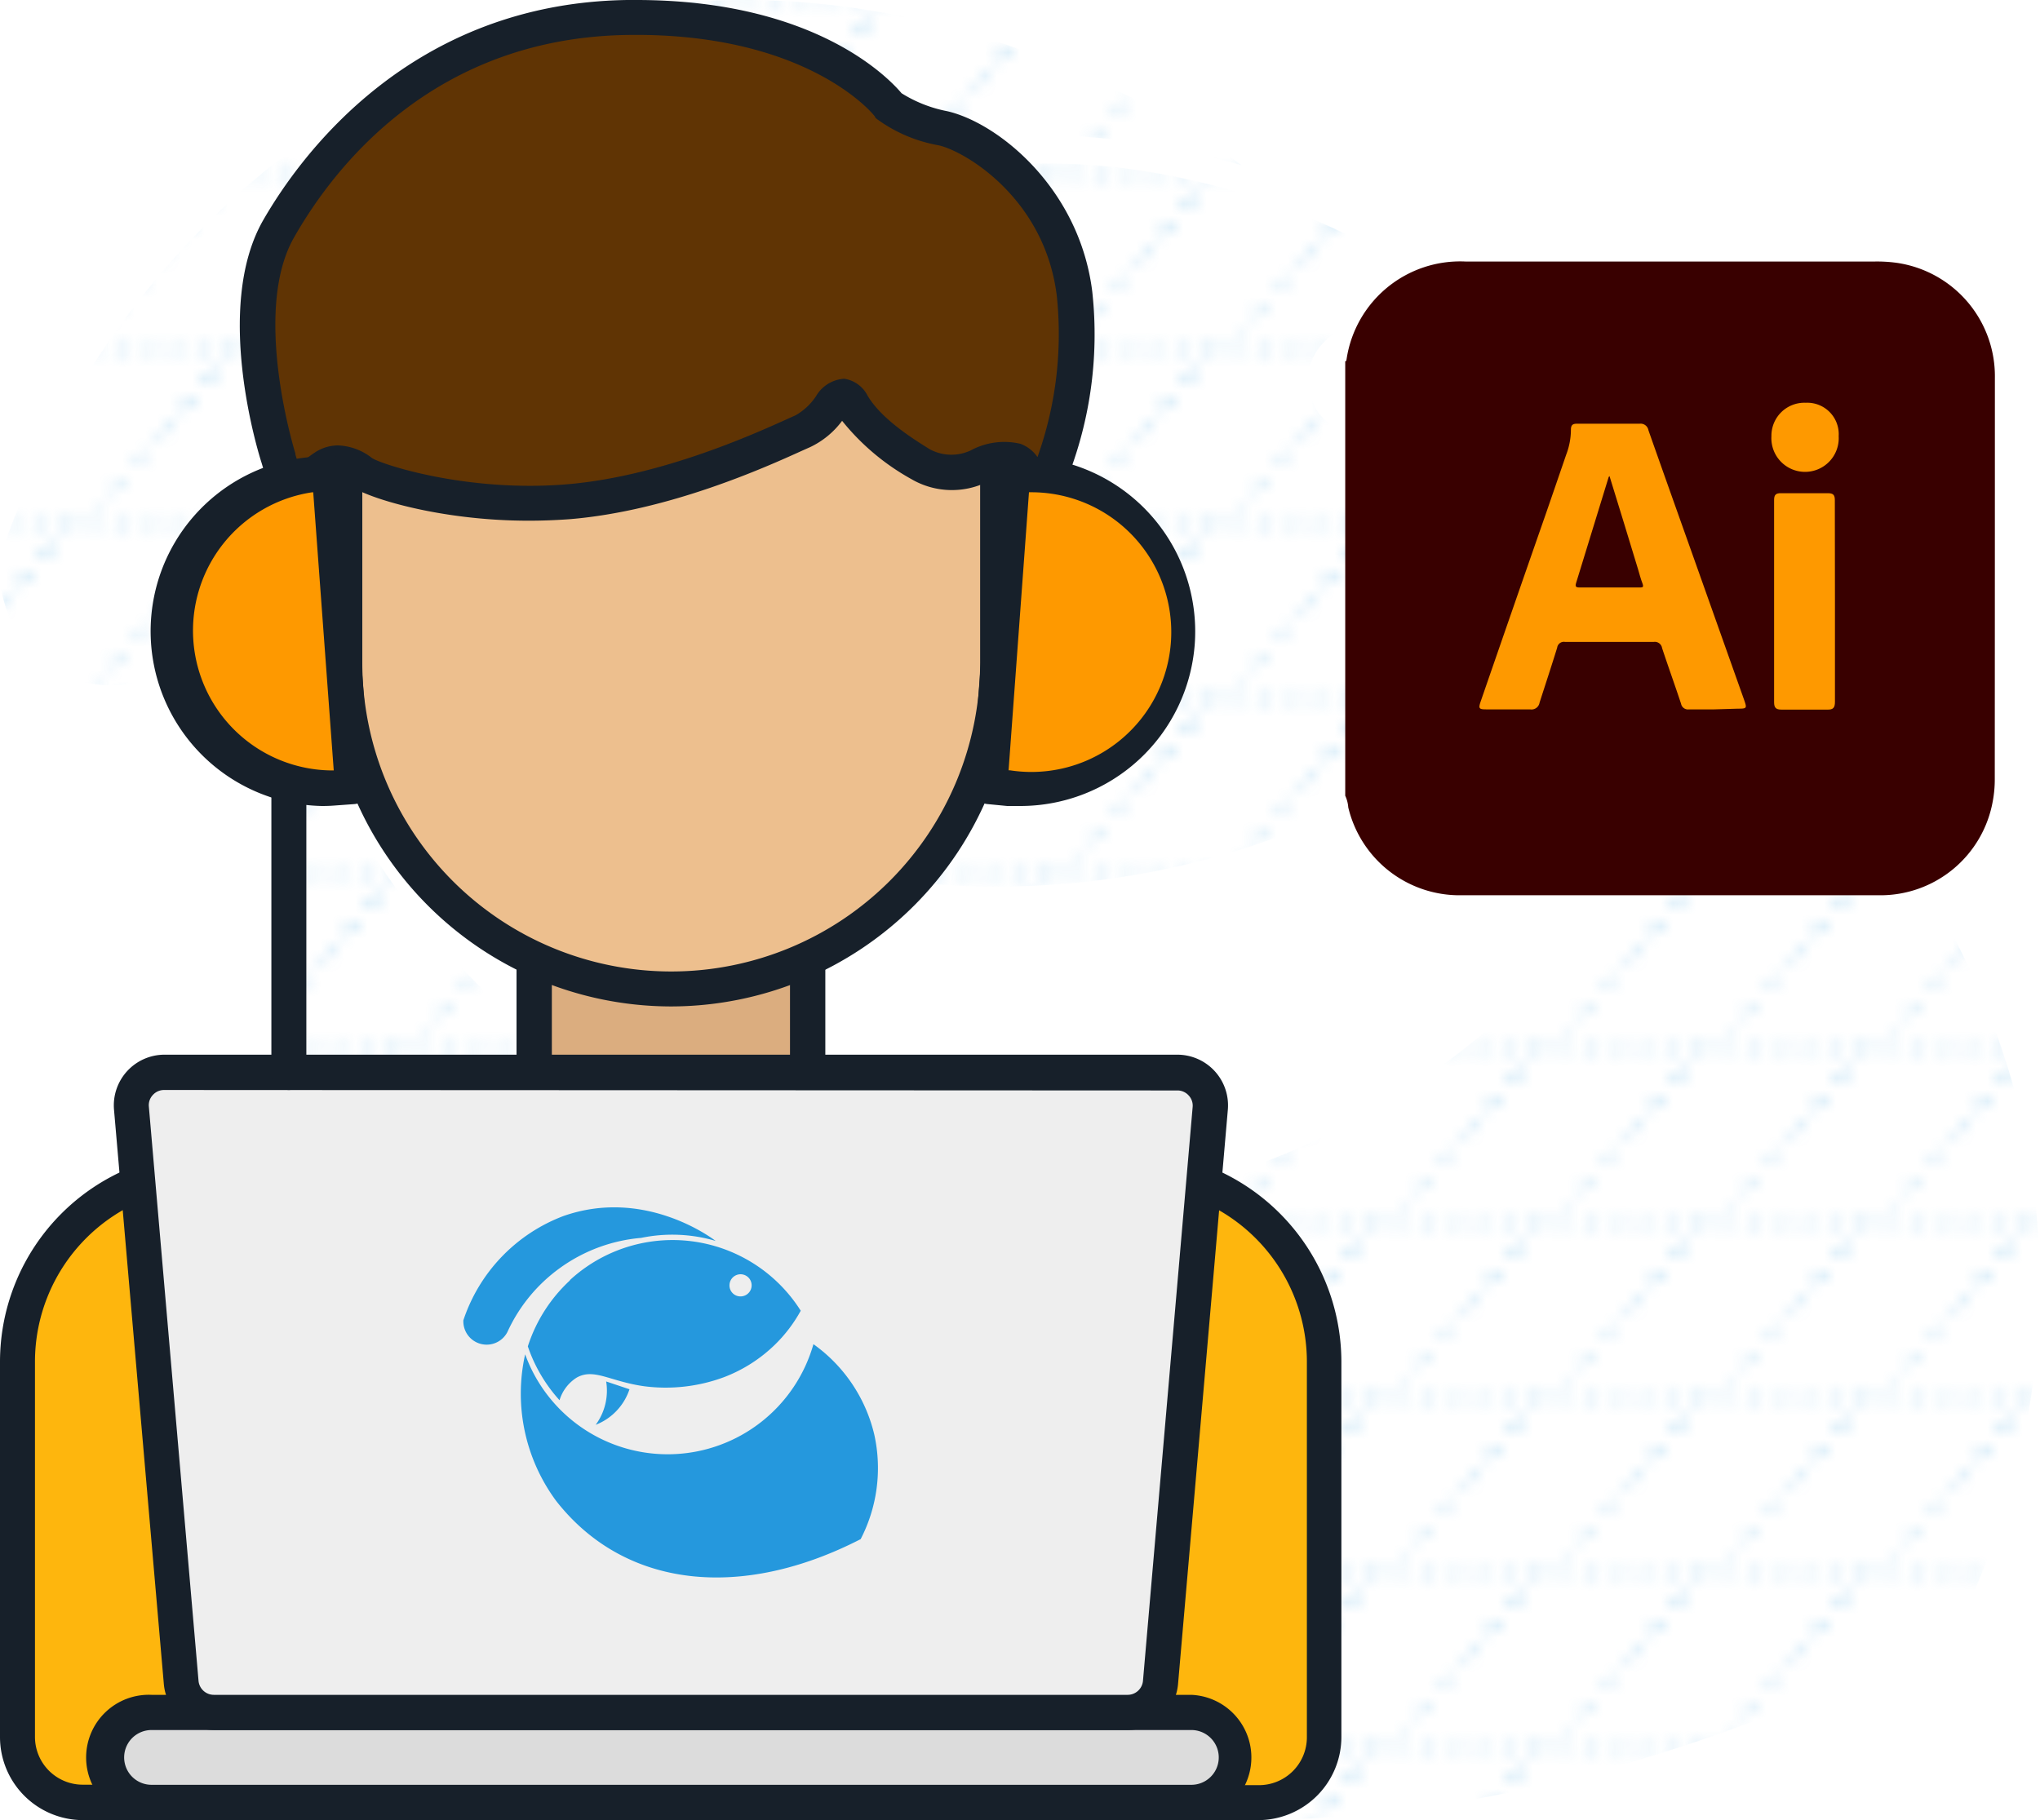 <svg id="Capa_1" data-name="Capa 1" xmlns="http://www.w3.org/2000/svg" xmlns:xlink="http://www.w3.org/1999/xlink" viewBox="0 0 175 156.18"><defs><pattern id="Motivo_nuevo_2" data-name="Motivo nuevo 2" width="14" height="14.05" patternUnits="userSpaceOnUse" viewBox="0 0 14 14.05"><rect width="14" height="14.05" style="fill:none"/><polygon points="5.42 14.68 5.26 14.68 5.86 13.97 6.57 13.97 6.44 14.13 5.88 14.13 5.42 14.68" style="fill:#2598dd"/><path d="M18.19,14H17l-.13.16h1.16Zm-2.33,0H14.7l-.13.16h1.17Zm-2.32,0H12.38l-.13.16h1.16Zm-2.33,0H10.05l-.13.16h1.17ZM8.89,14H7.73l-.13.16H8.76Z" style="fill:#2598dd"/><path d="M4.19,14H3l-.13.16H4.06ZM1.86,14H.7l-.13.16H1.74ZM-.46,14H-1.62l-.13.16H-.59Zm-2.33,0H-3.95l-.13.16h1.17Zm-2.32,0H-6.27l-.13.16h1.16Z" style="fill:#2598dd"/><path d="M20.4,14H19.24l-.13.16h1.16Zm-2.33,0H16.91l-.13.16H18Zm-2.32,0H14.59l-.13.16h1.16Zm-2.33,0H12.26l-.12.16H13.3ZM11.1,14H9.94l-.13.16H11Z" style="fill:#2598dd"/><path d="M10.64,11.09h-.16l-1,1.17h.15Zm1.95-2.32h-.15l-1,1.16h.15Zm1.95-2.33h-.15l-1,1.17h.15Zm1.95-2.32h-.15l-1,1.16h.15Zm2-2.33h-.15L17.31,3h.15Z" style="fill:#2598dd"/><polygon points="8.14 14.13 7.43 14.13 7.56 13.97 8.12 13.97 8.58 13.42 8.74 13.42 8.14 14.13" style="fill:#2598dd"/><path d="M6.4,14H5.24l-.13.16H6.27ZM4.07,14H2.91l-.13.16H4ZM1.75,14H.59l-.13.16H1.62ZM-.58,14H-1.74l-.12.16H-.7ZM-2.9,14H-4.06l-.13.16H-3Z" style="fill:#2598dd"/><path d="M-3.36,11.09h-.16l-1,1.17h.15Zm2-2.32h-.15l-1,1.16h.15Zm2-2.33H.39l-1,1.17h.15Zm2-2.32H2.34l-1,1.16h.15Zm2-2.33H4.29L3.31,3h.15Z" style="fill:#2598dd"/><polygon points="5.42 0.63 5.26 0.63 5.86 -0.08 6.57 -0.08 6.44 0.08 5.88 0.08 5.42 0.63" style="fill:#2598dd"/><path d="M18.19-.08H17L16.9.08h1.16Zm-2.33,0H14.7l-.13.16h1.17Zm-2.32,0H12.38l-.13.16h1.16Zm-2.33,0H10.05L9.92.08h1.17Zm-2.32,0H7.73L7.6.08H8.76Z" style="fill:#2598dd"/><path d="M10.69,11.09h-.15l-1,1.17h.15Zm2-2.32h-.15l-1,1.16h.15Zm1.95-2.33h-.15l-1,1.17h.15Zm1.95-2.32h-.15l-1,1.16h.15Zm1.95-2.33h-.15L17.36,3h.15Z" style="fill:#2598dd"/><path d="M4.19-.08H3L2.9.08H4.06Zm-2.33,0H.7L.57.08H1.74Zm-2.32,0H-1.62l-.13.16H-.59Zm-2.33,0H-3.95l-.13.16h1.17Zm-2.32,0H-6.27L-6.4.08h1.16Z" style="fill:#2598dd"/><path d="M-3.31,11.09h-.15l-1,1.17h.15Zm2-2.32h-.15l-1,1.16h.15Zm2-2.33H.44l-1,1.17h.15Zm2-2.32H2.39l-1,1.16h.15Zm2-2.33H4.34L3.36,3h.15Z" style="fill:#2598dd"/><path d="M20.4-.08H19.24l-.13.16h1.16Zm-2.33,0H16.91l-.13.16H18Zm-2.32,0H14.59l-.13.16h1.16Zm-2.33,0H12.26l-.12.16H13.3Zm-2.32,0H9.94L9.81.08H11Z" style="fill:#2598dd"/><polygon points="8.14 0.08 7.43 0.08 7.56 -0.08 8.12 -0.08 8.58 -0.63 8.74 -0.63 8.14 0.08" style="fill:#2598dd"/><path d="M6.4-.08H5.24L5.11.08H6.27Zm-2.33,0H2.91L2.78.08H4Zm-2.32,0H.59L.46.08H1.62Zm-2.33,0H-1.74l-.12.16H-.7Zm-2.32,0H-4.06l-.13.16H-3Z" style="fill:#2598dd"/></pattern></defs><g id="Capa_2" data-name="Capa 2" style="opacity:0.5"><g id="Capa_1-2" data-name="Capa 1-2"><path d="M44.94,30.78A65.12,65.12,0,0,0,27.12,58.66,64.57,64.57,0,0,0,40.67,81.38c1.14-3.2,3.21-7.27,7.22-9.54,7.32-4.14,14,1.64,28.46,3.63a70.17,70.17,0,0,0,33.83-3.86A63.63,63.63,0,0,0,131.49,58a61.7,61.7,0,0,0,10.9-14.39c-2-3-17.17-25.88-46.85-29.28C92.52,14,66.13,11.41,44.94,30.78ZM116.86,28a4.66,4.66,0,1,1-4.65,4.66h0A4.65,4.65,0,0,1,116.86,28Z" style="fill:url(#Motivo_nuevo_2)"/><path d="M40.59,25.72A68.4,68.4,0,0,1,75.08,12.91a64.68,64.68,0,0,1,31.42,1.27c-2-1.55-30.24-22.5-64.26-10.48C11,14.75,1.12,44.35.08,47.65a10,10,0,0,0,6.1,10.58,10,10,0,0,0,12.48-5.39A68.31,68.31,0,0,1,40.59,25.72Z" style="fill:url(#Motivo_nuevo_2)"/><path d="M56.08,91.78a24.48,24.48,0,0,0,14.13-15l-9.72-3.29A24.43,24.43,0,0,1,56.08,91.78Z" style="fill:url(#Motivo_nuevo_2)"/><path d="M173.41,95.91a65.32,65.32,0,0,0-25.62-38.16C139.9,82.67,118.4,100.6,93.3,103.33,65,106.41,37.26,89.59,26.16,62c-2.93,9.74-4.72,39.15,13.07,61.86C68.3,161,117.56,165.79,167.69,140A65.2,65.2,0,0,0,173.41,95.91Z" style="fill:url(#Motivo_nuevo_2)"/></g></g><path d="M21.54,41.47H34a0,0,0,0,1,0,0v6.67a6.22,6.22,0,0,1-6.22,6.22h0a6.22,6.22,0,0,1-6.22-6.22V41.47A0,0,0,0,1,21.54,41.47Z" transform="translate(75.67 20.16) rotate(90)" style="fill:#e8bb89"/><path d="M35.71,55.65H27.53a7.74,7.74,0,0,1,0-15.47h8.18ZM27.53,43.21a4.71,4.71,0,1,0,0,9.41h5.16V43.21Z" style="fill:#17202a"/><path d="M81.14,41.47H93.58a0,0,0,0,1,0,0v6.67a6.22,6.22,0,0,1-6.22,6.22h0a6.22,6.22,0,0,1-6.22-6.22V41.47A0,0,0,0,1,81.14,41.47Z" transform="translate(39.44 135.27) rotate(-90)" style="fill:#e8bb89"/><path d="M87.58,55.65H79.4V40.18h8.18a7.74,7.74,0,0,1,0,15.47Zm-5.16-3h5.16a4.71,4.71,0,1,0,0-9.41H82.42Z" style="fill:#17202a"/><rect x="45.83" y="79.09" width="23.46" height="17.43" style="fill:#dbad7f"/><path d="M70.8,98H44.31V77.58H70.8ZM47.34,95H67.77V80.6H47.34Z" style="fill:#17202a"/><path d="M29.57,25.3h56a0,0,0,0,1,0,0V56.86a28,28,0,0,1-28,28h0a28,28,0,0,1-28-28V25.3A0,0,0,0,1,29.57,25.3Z" style="fill:#edbf8e"/><path d="M57.56,86.36a29.54,29.54,0,0,1-29.5-29.5V23.78h59V56.86A29.53,29.53,0,0,1,57.56,86.36ZM31.08,26.81V56.86a26.48,26.48,0,0,0,53,0v-30Z" style="fill:#17202a"/><path d="M23.89,39.36s-4.07-12.59,0-19.7S37.22,1.75,53.82,1.5,76.26,9.09,76.26,9.09A11.37,11.37,0,0,0,80.91,11c3.32.77,10.22,5.58,11.29,14.23a32.62,32.62,0,0,1-2.33,16s-1.1.89-1.9-.84-3.32-.73-4-.36a5.42,5.42,0,0,1-5-.18c-2-1.26-4.53-2.92-5.83-5.1S71.44,35.84,68.85,37s-11.24,5.33-20.18,6.06S32.05,41.28,31,40.51s-2.14-1.07-3.11-.48-2.62,2.57-3.14,1.51A15,15,0,0,1,23.89,39.36Z" style="fill:#603404"/><path d="M45.34,44.68c-7.68,0-14-2-15.25-3-1-.69-1.32-.49-1.43-.42a8,8,0,0,0-.76.6c-1,.81-1.95,1.65-3.14,1.4a2,2,0,0,1-1.39-1.11,15.17,15.17,0,0,1-.92-2.4c-.27-.82-4.17-13.36.13-20.86C25.78,13.33,35.24.28,53.79,0h.8C70,0,76.32,6.79,77.34,8a11.43,11.43,0,0,0,3.91,1.54c4.38,1,11.36,6.63,12.45,15.49a33.76,33.76,0,0,1-2.46,16.8l-.14.32-.28.22a2.58,2.58,0,0,1-2.17.5A3,3,0,0,1,86.6,41l0-.06a3,3,0,0,0-1.93.42,6.89,6.89,0,0,1-6.49-.25,20.09,20.09,0,0,1-5.94-5,7.31,7.31,0,0,1-2.73,2.25l-.65.29c-3.13,1.42-11.47,5.2-20,5.9C47.62,44.64,46.46,44.68,45.34,44.68ZM29,38.22a5,5,0,0,1,2.92,1.09c.83.54,8.11,2.95,16.67,2.25,8-.66,16-4.27,19-5.63l.67-.3A5.19,5.19,0,0,0,70,34a3,3,0,0,1,2.43-1.5,2.7,2.7,0,0,1,2,1.46c1.19,2,3.88,3.69,5.33,4.59a3.91,3.91,0,0,0,3.49.11,6.06,6.06,0,0,1,4.28-.58A3.06,3.06,0,0,1,89,39.22a31.41,31.41,0,0,0,1.66-13.8c-1-8.33-7.79-12.41-10.13-12.95a12.69,12.69,0,0,1-5.31-2.26l-.12-.1L75.05,10c0-.06-5.7-7.23-21.21-7-16.38.24-25,11-28.63,17.4s.09,18.39.13,18.51V39s.11.39.3.9c.11-.08.2-.17.29-.24a9.34,9.34,0,0,1,1.14-.87A3.59,3.59,0,0,1,29,38.22Z" style="fill:#17202a"/><path d="M18.48,100.33h2.8a0,0,0,0,1,0,0v54.33a0,0,0,0,1,0,0H8.15A6.64,6.64,0,0,1,1.51,148V117.3a17,17,0,0,1,17-17Z" style="fill:#feb60d"/><path d="M22.79,156.18H7.13A7.13,7.13,0,0,1,0,149.05V116.86a18,18,0,0,1,18-18h4.75ZM18,101.85a15,15,0,0,0-15,15v32.19a4.1,4.1,0,0,0,4.11,4.1H19.76v-51.3Z" style="fill:#17202a"/><path d="M96.21,100.33H113.6a0,0,0,0,1,0,0v54.33a0,0,0,0,1,0,0h-6.35A17.23,17.23,0,0,1,90,137.44V106.52a6.19,6.19,0,0,1,6.19-6.19Z" transform="translate(203.62 255) rotate(180)" style="fill:#feb60d"/><path d="M108,156.18H88.51V98.82h8.56a18.06,18.06,0,0,1,18,18v32.19A7.14,7.14,0,0,1,108,156.18Zm-16.45-3H108a4.11,4.11,0,0,0,4.11-4.1V116.86a15,15,0,0,0-15-15H91.53Z" style="fill:#17202a"/><rect x="9.09" y="146.94" width="96.93" height="7.73" rx="3.86" style="fill:#dcdcdc"/><path d="M102.16,156.18H13a5.38,5.38,0,1,1,0-10.75h89.2a5.38,5.38,0,0,1,0,10.75ZM13,148.45a2.35,2.35,0,1,0,0,4.7h89.2a2.35,2.35,0,0,0,0-4.7Z" style="fill:#17202a"/><path d="M96.73,146.94H18.38a2.83,2.83,0,0,1-2.82-2.59L11.29,95.09A2.83,2.83,0,0,1,14.11,92H101a2.83,2.83,0,0,1,2.82,3.07l-4.27,49.26A2.83,2.83,0,0,1,96.73,146.94Z" style="fill:#eee"/><path d="M96.73,148.45H18.38a4.33,4.33,0,0,1-4.33-4L9.78,95.22a4.35,4.35,0,0,1,4.33-4.72H101a4.35,4.35,0,0,1,4.33,4.72l-4.27,49.26A4.32,4.32,0,0,1,96.73,148.45ZM14.11,93.53a1.29,1.29,0,0,0-1,.43,1.27,1.27,0,0,0-.34,1l4.26,49.26a1.32,1.32,0,0,0,1.32,1.21H96.73a1.32,1.32,0,0,0,1.32-1.21L102.31,95a1.27,1.27,0,0,0-.34-1,1.29,1.29,0,0,0-1-.43Z" style="fill:#17202a"/><path d="M48.9,109.86a13.2,13.2,0,0,0-3.62,5.67A13.17,13.17,0,0,0,48,120.15a3.47,3.47,0,0,1,1.47-1.94c1.49-.84,2.85.33,5.79.74a14.36,14.36,0,0,0,6.88-.79,12.78,12.78,0,0,0,4.33-2.77,12.39,12.39,0,0,0,2.22-2.92,13,13,0,0,0-19.82-2.61Zm13.68.38a.95.95,0,1,1,1,1,.94.94,0,0,1-1-1Z" style="fill:#2598dd"/><path d="M48,108.83a13.9,13.9,0,0,1,7-2.61,13.17,13.17,0,0,1,6.39.26c-.41-.31-6.15-4.57-13.07-2.13a14.42,14.42,0,0,0-8.57,8.94,2,2,0,0,0,3.78,1A13.84,13.84,0,0,1,48,108.83Z" style="fill:#2598dd"/><path d="M54,119.21l-2-.67a4.94,4.94,0,0,1-.9,3.72A4.94,4.94,0,0,0,54,119.21Z" style="fill:#2598dd"/><path d="M75,123.1a13.27,13.27,0,0,0-5.22-7.76,13,13,0,0,1-24.73.87,15.48,15.48,0,0,0,2.66,12.58c5.91,7.55,15.93,8.52,26.12,3.28A13.27,13.27,0,0,0,75,123.1Z" style="fill:#2598dd"/><path d="M27.63,41.14h1.65a0,0,0,0,1,0,0V68.08a0,0,0,0,1,0,0H27.63A13.47,13.47,0,0,1,14.15,54.61v0A13.47,13.47,0,0,1,27.63,41.14Z" transform="translate(-3.95 1.74) rotate(-4.21)" style="fill:#fe9900"/><path d="M27.6,69.16a15,15,0,0,1-1.09-29.93l1.65-.12a1.46,1.46,0,0,1,1.09.37,1.49,1.49,0,0,1,.53,1l2,26.87A1.51,1.51,0,0,1,30.36,69l-1.65.12C28.34,69.15,28,69.16,27.6,69.16Zm-.87-26.91a12,12,0,0,0,1.76,23.86h.14L26.87,42.24Zm-.11-1.51h0Z" style="fill:#17202a"/><path d="M99.31,41.14H101a0,0,0,0,1,0,0V68.08a0,0,0,0,1,0,0H99.31A13.47,13.47,0,0,1,85.83,54.61v0A13.47,13.47,0,0,1,99.31,41.14Z" transform="translate(182.53 115.93) rotate(-175.79)" style="fill:#fe9900"/><path d="M87.52,69.16c-.37,0-.74,0-1.12,0L84.75,69a1.51,1.51,0,0,1-1.39-1.62l2-26.87a1.44,1.44,0,0,1,.52-1A1.46,1.46,0,0,1,87,39.11l1.65.12a15,15,0,0,1,13.84,16.05A15,15,0,0,1,87.52,69.16Zm-1-3.06h.13a12,12,0,1,0,1.76-23.86h-.14Z" style="fill:#17202a"/><path d="M171.12,66.85a10.07,10.07,0,0,1-.17,1.89,9.79,9.79,0,0,1-9.74,8.08q-18,0-35.91,0a9.81,9.81,0,0,1-9.64-7.54,2.85,2.85,0,0,0-.26-1,0,0,0,0,0,0,0V31c.12,0,.1-.13.12-.21a9.85,9.85,0,0,1,10.18-8.35h35.15a12.54,12.54,0,0,1,1.84.11,9.83,9.83,0,0,1,8.44,9.87Q171.13,49.66,171.12,66.85Z" style="fill:#390000"/><path d="M147.06,60.87c-.73,0-1.45,0-2.18,0a.6.6,0,0,1-.67-.48c-.53-1.6-1.1-3.18-1.63-4.78a.63.63,0,0,0-.71-.53q-3.81,0-7.62,0a.58.58,0,0,0-.67.5c-.49,1.58-1,3.13-1.51,4.71a.7.7,0,0,1-.81.58c-1.26,0-2.51,0-3.76,0-.64,0-.69-.08-.47-.71q2.79-8.08,5.61-16.16.86-2.49,1.72-5a6,6,0,0,0,.4-2.12c0-.41.15-.53.54-.52,1.78,0,3.56,0,5.34,0a.68.68,0,0,1,.77.56c1.76,5,3.55,10,5.32,15l2.89,8.14c.25.72.24.75-.55.75Z" style="fill:#fe9900"/><path d="M157.41,51.61c0,2.87,0,5.73,0,8.6,0,.51-.14.7-.67.68-1.31,0-2.61,0-3.92,0-.48,0-.63-.17-.63-.63,0-5.79,0-11.57,0-17.36,0-.45.16-.59.61-.58q2,0,4,0c.45,0,.6.14.6.59C157.4,45.81,157.41,48.71,157.41,51.61Z" style="fill:#fe9900"/><path d="M157.73,37.43a2.89,2.89,0,1,1-5.77,0,2.83,2.83,0,0,1,2.95-2.87A2.7,2.7,0,0,1,157.73,37.43Z" style="fill:#fe9900"/><path d="M138.07,40.85c.83,2.68,1.64,5.33,2.45,8,.12.4.22.8.37,1.19s0,.37-.28.37c-1.71,0-3.41,0-5.11,0-.3,0-.39-.07-.3-.37L138,40.93Z" style="fill:#390000"/><path d="M24.79,93.53A1.51,1.51,0,0,1,23.28,92V67.35a1.51,1.51,0,0,1,3,0V92A1.52,1.52,0,0,1,24.79,93.53Z" style="fill:#17202a"/></svg>